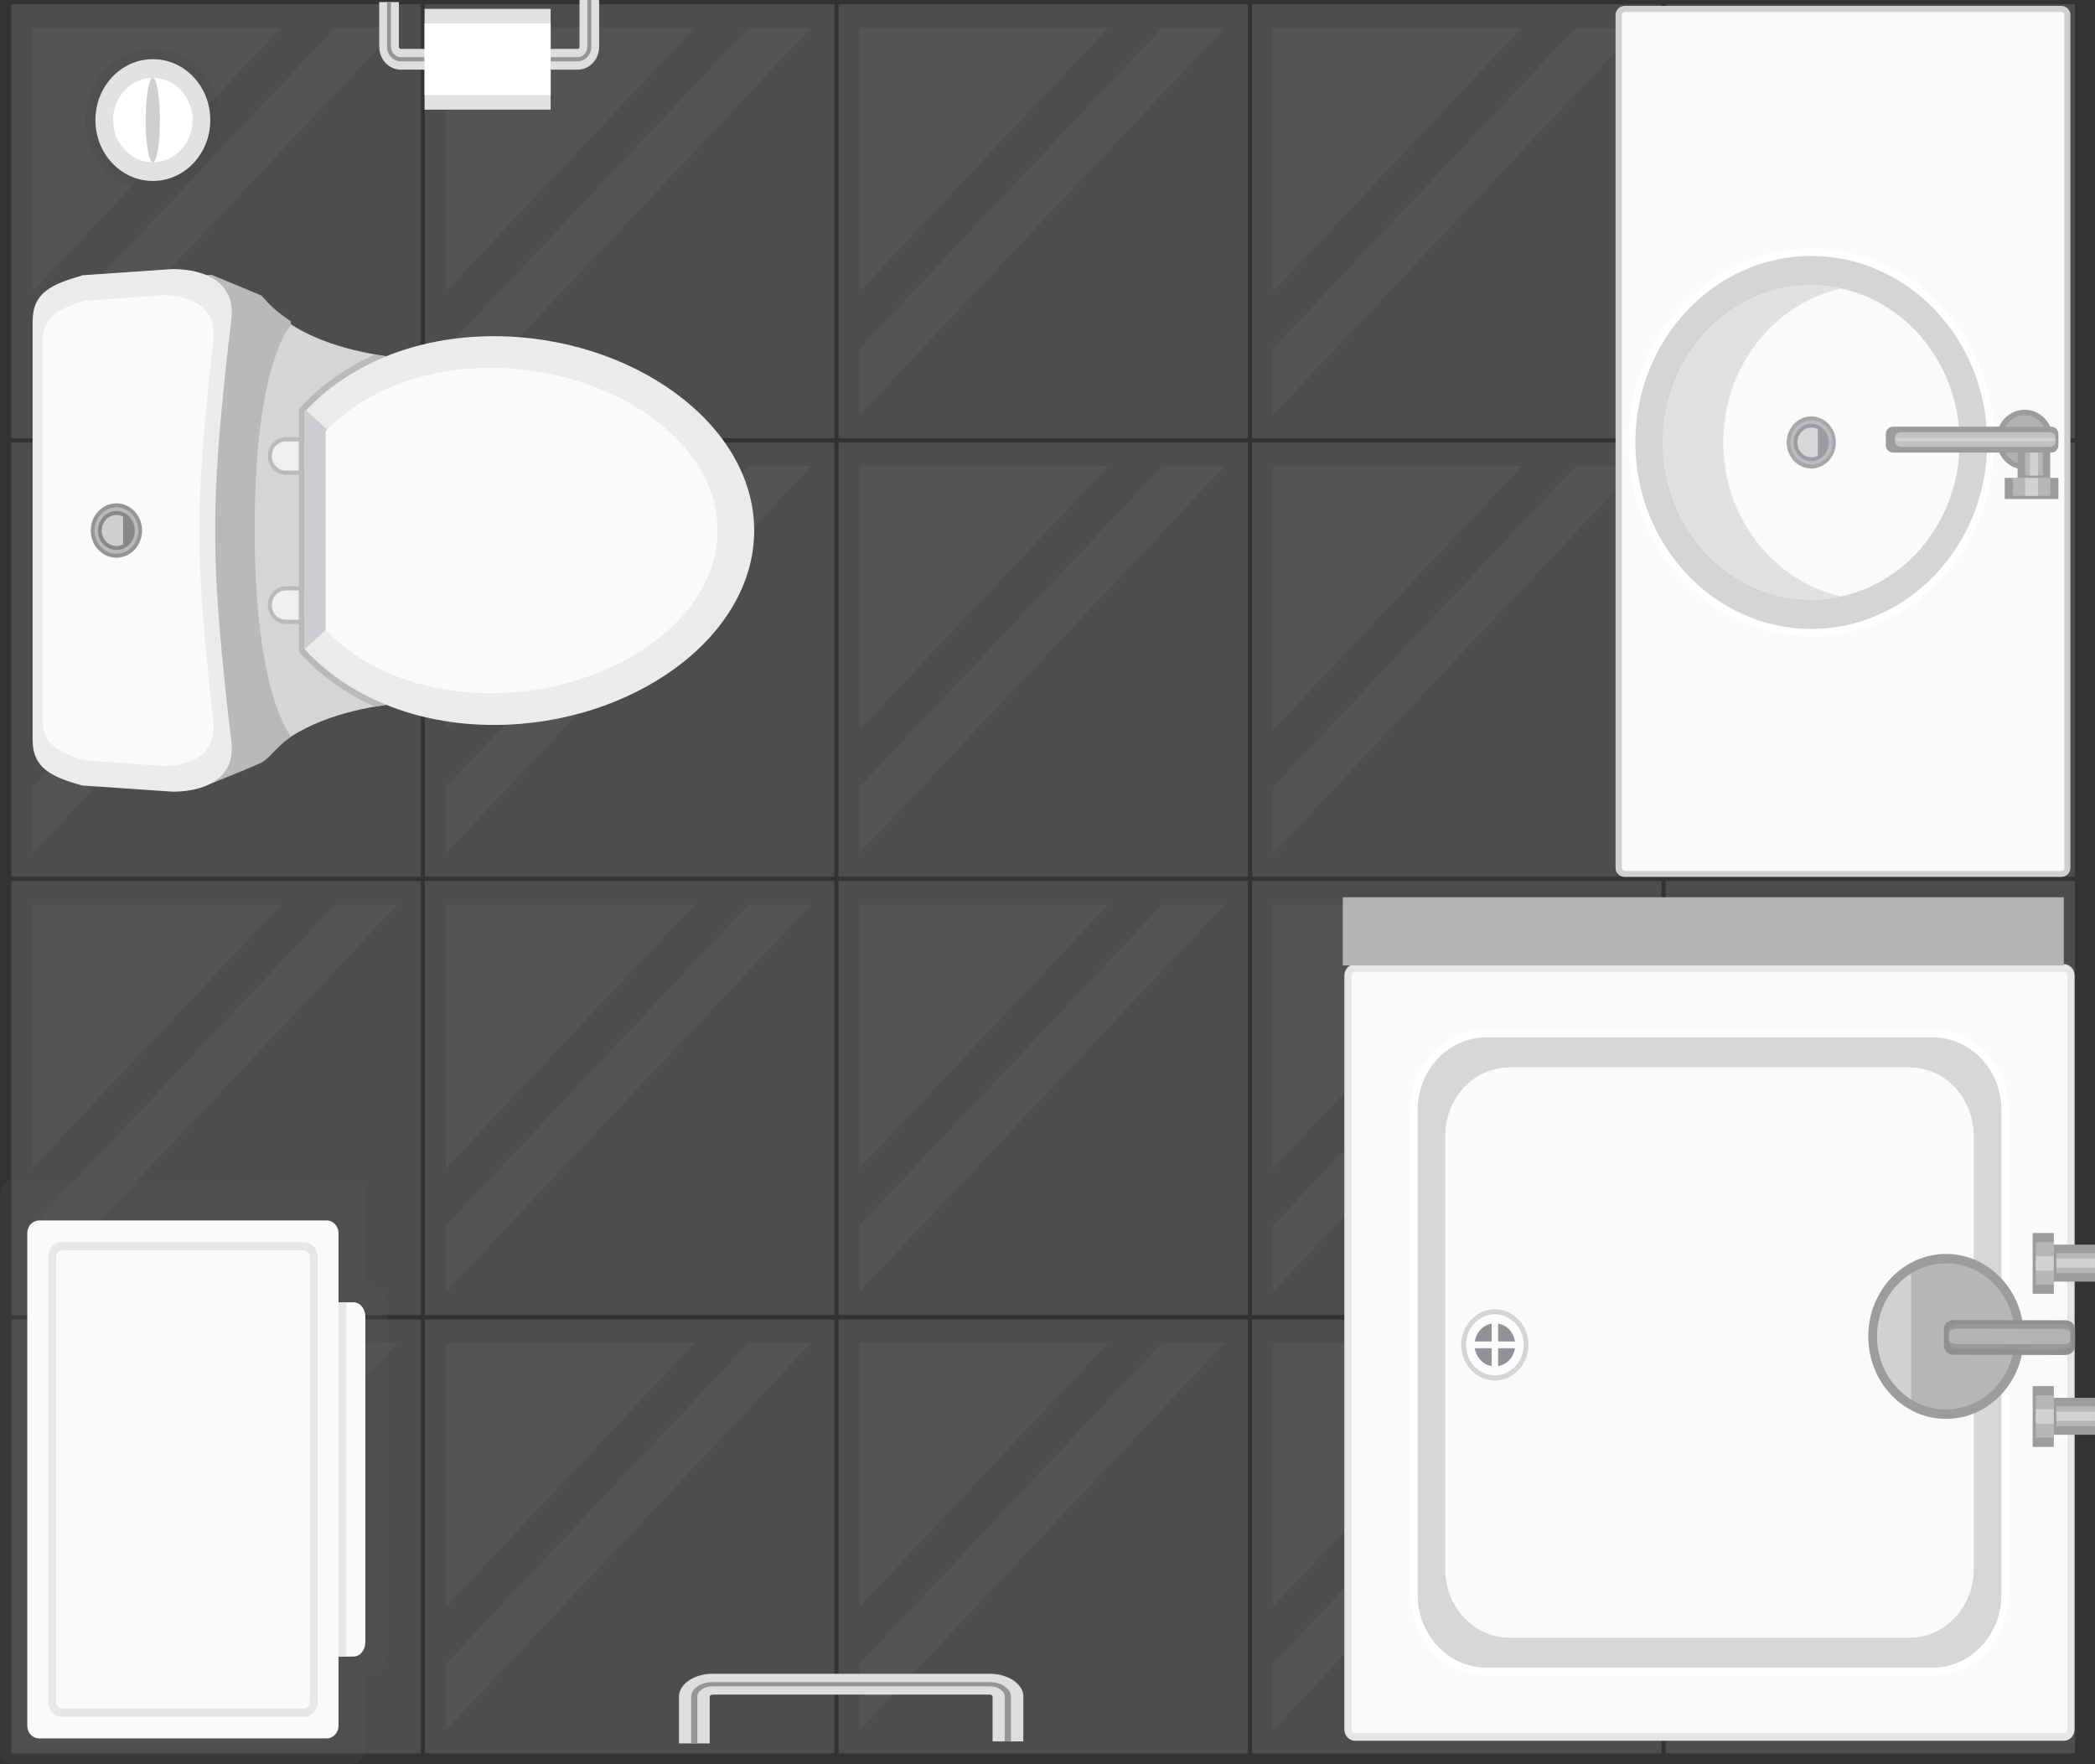 <?xml version="1.0" encoding="UTF-8"?>
<svg id="Layer_1" data-name="Layer 1" xmlns="http://www.w3.org/2000/svg" viewBox="0 0 436.95 367.91">
  <rect x="0" y="0" width="436.95" height="367.91" fill="#333333" stroke="none"/>
  <defs>
    <style>
      .cls-1 {
        fill: #d6d7d8;
      }

      .cls-2 {
        fill: #cfd0d2;
      }

      .cls-3 {
        fill: #898887;
      }

      .cls-4, .cls-5, .cls-6 {
        fill: #fff;
      }

      .cls-7 {
        fill: #dddedf;
      }

      .cls-8 {
        fill: #c0c1c2;
      }

      .cls-9 {
        fill: #e2e2e2;
      }

      .cls-10 {
        fill: #98999b;
      }

      .cls-11 {
        fill: #d0cfcf;
      }

      .cls-12 {
        fill: #4d4d4d;
      }

      .cls-13 {
        fill: #919295;
      }

      .cls-5 {
        opacity: .3;
      }

      .cls-5, .cls-14, .cls-6, .cls-15 {
        isolation: isolate;
      }

      .cls-14 {
        fill: #48443e;
      }

      .cls-14, .cls-15 {
        opacity: .2;
      }

      .cls-16 {
        opacity: .41;
      }

      .cls-17 {
        opacity: .4;
      }

      .cls-6, .cls-18 {
        opacity: .1;
      }

      .cls-15 {
        fill: #58595b;
      }

      .cls-19 {
        fill: #bab9b9;
      }

      .cls-20 {
        fill: #d1d1d2;
      }

      .cls-21 {
        fill: #8e9092;
      }

      .cls-22 {
        fill: #b6b7b8;
      }

      .cls-23 {
        fill: #b0b1b2;
        stroke: #9a9c9d;
        stroke-miterlimit: 10;
        stroke-width: 1.13px;
      }

      .cls-24 {
        fill: #9b9c9e;
      }

      .cls-25 {
        fill: #e5e6e7;
      }

      .cls-26 {
        fill: #ebebeb;
      }

      .cls-27 {
        fill: #f9fafa;
      }

      .cls-28 {
        fill: #9b9c9f;
      }

      .cls-29 {
        fill: #babcbe;
      }

      .cls-30 {
        fill: #b3b3b3;
      }

      .cls-31 {
        fill: #efefef;
      }

      .cls-32 {
        fill: #a5a7a9;
      }

      .cls-33 {
        fill: #d6d5d5;
      }

      .cls-34 {
        fill: #969594;
      }

      .cls-35 {
        fill: #e0e2e1;
      }

      .cls-36 {
        fill: #9e9e9e;
      }

      .cls-37 {
        fill: #cccdd1;
      }

      .cls-38 {
        fill: #b4b4b5;
      }
    </style>
  </defs>
  <g id="_Ñëîé_5" data-name=" Ñëîé 5">
    <g>
      <rect class="cls-12" x="2.36" y=".87" width="85.4" height="90.53"/>
      <g class="cls-16">
        <polygon class="cls-6" points="69.9 5.77 6.77 72.7 6.77 86.52 82.93 5.77 69.9 5.77"/>
        <polygon class="cls-6" points="6.77 5.77 6.77 60.77 58.64 5.77 6.77 5.77"/>
      </g>
    </g>
    <g>
      <rect class="cls-12" x="88.62" y=".87" width="85.4" height="90.53"/>
      <g class="cls-16">
        <polygon class="cls-6" points="156.16 5.77 93.02 72.7 93.02 86.52 169.19 5.77 156.16 5.77"/>
        <polygon class="cls-6" points="93.02 5.77 93.02 60.77 144.9 5.77 93.02 5.77"/>
      </g>
    </g>
    <g>
      <rect class="cls-12" x="174.88" y=".87" width="85.4" height="90.53"/>
      <g class="cls-16">
        <polygon class="cls-6" points="242.42 5.77 179.27 72.7 179.27 86.52 255.45 5.77 242.42 5.77"/>
        <polygon class="cls-6" points="179.27 5.77 179.27 60.77 231.16 5.77 179.27 5.77"/>
      </g>
    </g>
    <g>
      <rect class="cls-12" x="261.13" y=".87" width="85.4" height="90.53"/>
      <g class="cls-16">
        <polygon class="cls-6" points="328.67 5.77 265.53 72.7 265.53 86.52 341.7 5.77 328.67 5.77"/>
        <polygon class="cls-6" points="265.53 5.77 265.53 60.77 317.41 5.77 265.53 5.77"/>
      </g>
    </g>
    <g>
      <rect class="cls-12" x="347.39" y=".87" width="85.4" height="90.53"/>
      <g class="cls-16">
        <polygon class="cls-6" points="414.93 5.77 351.78 72.7 351.78 86.52 427.96 5.77 414.93 5.77"/>
        <polygon class="cls-6" points="351.78 5.77 351.78 60.77 403.67 5.77 351.78 5.77"/>
      </g>
    </g>
    <g>
      <rect class="cls-12" x="2.36" y="92.31" width="85.4" height="90.53"/>
      <g class="cls-16">
        <polygon class="cls-6" points="69.9 97.21 6.77 164.14 6.77 177.95 82.93 97.21 69.9 97.21"/>
        <polygon class="cls-6" points="6.77 97.21 6.77 152.2 58.64 97.21 6.77 97.21"/>
      </g>
    </g>
    <g>
      <rect class="cls-12" x="88.62" y="92.31" width="85.4" height="90.53"/>
      <g class="cls-16">
        <polygon class="cls-6" points="156.16 97.21 93.02 164.14 93.02 177.95 169.19 97.21 156.16 97.21"/>
        <polygon class="cls-6" points="93.02 97.21 93.02 152.2 144.9 97.21 93.02 97.21"/>
      </g>
    </g>
    <g>
      <rect class="cls-12" x="174.88" y="92.31" width="85.4" height="90.53"/>
      <g class="cls-16">
        <polygon class="cls-6" points="242.42 97.21 179.27 164.14 179.27 177.95 255.45 97.21 242.42 97.21"/>
        <polygon class="cls-6" points="179.27 97.21 179.27 152.2 231.16 97.21 179.27 97.21"/>
      </g>
    </g>
    <g>
      <rect class="cls-12" x="261.13" y="92.31" width="85.4" height="90.53"/>
      <g class="cls-16">
        <polygon class="cls-6" points="328.67 97.21 265.53 164.14 265.53 177.95 341.7 97.21 328.67 97.21"/>
        <polygon class="cls-6" points="265.53 97.21 265.53 152.2 317.41 97.21 265.53 97.21"/>
      </g>
    </g>
    <g>
      <rect class="cls-12" x="347.39" y="92.31" width="85.4" height="90.53"/>
      <g class="cls-16">
        <polygon class="cls-6" points="414.93 97.21 351.78 164.14 351.78 177.95 427.96 97.21 414.93 97.21"/>
        <polygon class="cls-6" points="351.78 97.21 351.78 152.2 403.67 97.21 351.78 97.21"/>
      </g>
    </g>
    <g>
      <rect class="cls-12" x="2.36" y="183.74" width="85.4" height="90.53"/>
      <g class="cls-16">
        <polygon class="cls-6" points="69.9 188.65 6.77 255.58 6.77 269.39 82.93 188.65 69.9 188.65"/>
        <polygon class="cls-6" points="6.77 188.65 6.77 243.64 58.64 188.65 6.77 188.65"/>
      </g>
    </g>
    <g>
      <rect class="cls-12" x="88.62" y="183.74" width="85.4" height="90.53"/>
      <g class="cls-16">
        <polygon class="cls-6" points="156.16 188.65 93.02 255.58 93.02 269.39 169.19 188.65 156.16 188.65"/>
        <polygon class="cls-6" points="93.02 188.65 93.02 243.64 144.9 188.65 93.02 188.65"/>
      </g>
    </g>
    <g>
      <rect class="cls-12" x="174.88" y="183.74" width="85.4" height="90.53"/>
      <g class="cls-16">
        <polygon class="cls-6" points="242.42 188.65 179.27 255.58 179.27 269.39 255.45 188.65 242.42 188.65"/>
        <polygon class="cls-6" points="179.27 188.65 179.27 243.64 231.16 188.65 179.27 188.65"/>
      </g>
    </g>
    <g>
      <rect class="cls-12" x="261.13" y="183.74" width="85.4" height="90.53"/>
      <g class="cls-16">
        <polygon class="cls-6" points="328.67 188.65 265.53 255.58 265.53 269.39 341.7 188.65 328.67 188.65"/>
        <polygon class="cls-6" points="265.53 188.65 265.53 243.64 317.41 188.65 265.53 188.65"/>
      </g>
    </g>
    <g>
      <rect class="cls-12" x="347.39" y="183.74" width="85.4" height="90.53"/>
      <g class="cls-16">
        <polygon class="cls-6" points="414.93 188.65 351.78 255.58 351.78 269.39 427.96 188.65 414.93 188.65"/>
        <polygon class="cls-6" points="351.78 188.65 351.78 243.64 403.67 188.65 351.78 188.65"/>
      </g>
    </g>
    <g>
      <rect class="cls-12" x="2.36" y="275.18" width="85.4" height="90.53"/>
      <g class="cls-16">
        <polygon class="cls-6" points="69.9 280.08 6.77 347.01 6.77 360.83 82.93 280.08 69.9 280.08"/>
        <polygon class="cls-6" points="6.77 280.08 6.77 335.08 58.64 280.08 6.77 280.08"/>
      </g>
    </g>
    <g>
      <rect class="cls-12" x="88.62" y="275.18" width="85.4" height="90.53"/>
      <g class="cls-16">
        <polygon class="cls-6" points="156.16 280.08 93.02 347.01 93.02 360.83 169.19 280.08 156.16 280.08"/>
        <polygon class="cls-6" points="93.02 280.08 93.02 335.08 144.9 280.08 93.02 280.08"/>
      </g>
    </g>
    <g>
      <rect class="cls-12" x="174.88" y="275.18" width="85.4" height="90.53"/>
      <g class="cls-16">
        <polygon class="cls-6" points="242.42 280.08 179.27 347.01 179.27 360.83 255.45 280.08 242.42 280.08"/>
        <polygon class="cls-6" points="179.27 280.08 179.27 335.08 231.16 280.08 179.27 280.08"/>
      </g>
    </g>
    <g>
      <rect class="cls-12" x="261.13" y="275.18" width="85.4" height="90.53"/>
      <g class="cls-16">
        <polygon class="cls-6" points="328.67 280.08 265.53 347.01 265.53 360.83 341.7 280.08 328.67 280.08"/>
        <polygon class="cls-6" points="265.53 280.08 265.53 335.08 317.41 280.08 265.53 280.08"/>
      </g>
    </g>
    <g>
      <rect class="cls-12" x="347.39" y="275.18" width="85.4" height="90.53"/>
      <g class="cls-18">
        <polygon class="cls-5" points="414.93 280.08 351.78 347.01 351.78 360.83 427.96 280.08 414.93 280.08"/>
        <polygon class="cls-5" points="351.78 280.08 351.78 335.08 403.67 280.08 351.78 280.08"/>
      </g>
    </g>
  </g>
  <g id="_Ñëîé_6" data-name=" Ñëîé 6">
    <g id="_1" data-name=" 1">
      <g>
        <path class="cls-27" d="m282.64,201.9h147.81c.83,0,1.49.72,1.49,1.59v157.22c0,.88-.67,1.59-1.49,1.59h-147.81c-.83,0-1.49-.72-1.49-1.59v-157.22c0-.88.67-1.59,1.49-1.59h0Z"/>
        <path class="cls-25" d="m280.39,360.69v-157.22c0-1.31,1.01-2.38,2.25-2.38h147.8c1.24,0,2.25,1.07,2.25,2.38v157.22c0,1.31-1.01,2.38-2.25,2.38h-147.8c-1.24,0-2.25-1.07-2.25-2.38Zm2.25-158c-.41,0-.74.35-.74.78v157.22c0,.43.33.78.74.78h147.8c.41,0,.74-.35.74-.78v-157.22c0-.43-.33-.78-.74-.78h-147.8Z"/>
      </g>
      <g>
        <path class="cls-1" d="m309.95,215.57h93.19c8.29,0,15.03,7.15,15.03,15.94v101.16c0,8.79-6.74,15.94-15.03,15.94h-93.19c-8.29,0-15.03-7.15-15.03-15.94v-101.17c0-8.79,6.74-15.94,15.03-15.94h0Z"/>
        <path class="cls-4" d="m294.17,332.68v-101.16c0-9.23,7.08-16.73,15.79-16.73h93.19c8.7,0,15.79,7.5,15.79,16.73v101.16c0,9.23-7.08,16.73-15.79,16.73h-93.19c-8.7,0-15.79-7.5-15.79-16.73Zm15.79-116.31c-7.88,0-14.28,6.79-14.28,15.13v101.16c0,8.35,6.4,15.13,14.28,15.13h93.19c7.88,0,14.28-6.79,14.28-15.13v-101.16c0-8.35-6.4-15.13-14.28-15.13h-93.19Z"/>
      </g>
      <path class="cls-27" d="m314.87,222.61h83.34c7.42,0,13.44,6.38,13.44,14.25v90.47c0,7.86-6.02,14.25-13.44,14.25h-83.33c-7.42,0-13.44-6.38-13.44-14.25v-90.47c0-7.86,6.02-14.25,13.44-14.25h0Z"/>
      <g>
        <g class="cls-17">
          <ellipse class="cls-4" cx="311.79" cy="280.49" rx="6.52" ry="6.91"/>
          <path class="cls-36" d="m304.77,280.49c0-4.1,3.15-7.43,7.01-7.43s7.01,3.33,7.01,7.43-3.14,7.43-7.01,7.43-7.01-3.33-7.01-7.43Zm1,0c0,3.52,2.69,6.37,6.01,6.37s6.01-2.86,6.01-6.37-2.69-6.37-6.01-6.37-6.01,2.86-6.01,6.37Z"/>
        </g>
        <path class="cls-13" d="m307.55,280.49c0,2.48,1.89,4.49,4.24,4.49s4.24-2.01,4.24-4.49-1.89-4.49-4.24-4.49-4.24,2.01-4.24,4.49Z"/>
        <polygon class="cls-27" points="306.53 279.79 311.12 279.79 311.12 275.1 312.46 275.1 312.46 279.79 317.3 279.79 317.3 281.2 312.46 281.2 312.46 285.98 311.12 285.98 311.12 281.2 306.53 281.2 306.53 279.79"/>
      </g>
    </g>
    <rect class="cls-30" x="280.06" y="187.14" width="150.39" height="14.22"/>
  </g>
  <g id="_Ñëîé_7" data-name=" Ñëîé 7">
    <g>
      <path class="cls-27" d="m338.9,182.26c-.72,0-1.3-.56-1.3-1.26V3.11c0-.7.58-1.26,1.3-1.26h90.99c.72,0,1.3.56,1.3,1.26v177.9c0,.7-.58,1.26-1.3,1.26h-90.99,0Z"/>
      <path class="cls-2" d="m336.95,181V3.11c0-1.04.87-1.89,1.94-1.89h90.99c1.07,0,1.94.85,1.94,1.89v177.9c0,1.04-.87,1.89-1.94,1.89h-90.99c-1.07,0-1.94-.85-1.94-1.89h0ZM430.55,3.11c0-.34-.29-.63-.65-.63h-90.99c-.36,0-.65.28-.65.63v177.9c0,.34.29.63.65.63h90.99c.36,0,.65-.28.65-.63V3.11h0Z"/>
    </g>
    <g>
      <ellipse class="cls-33" cx="377.78" cy="92.28" rx="37.41" ry="39.65"/>
      <path class="cls-4" d="m339.65,92.28c0-22.29,17.1-40.43,38.13-40.43s38.13,18.13,38.13,40.43-17.1,40.43-38.13,40.43-38.13-18.13-38.13-40.43Zm74.82,0c0-21.45-16.46-38.89-36.69-38.89s-36.69,17.45-36.69,38.89,16.46,38.89,36.69,38.89,36.69-17.45,36.69-38.89Z"/>
    </g>
    <ellipse class="cls-27" cx="377.78" cy="92.28" rx="30.93" ry="32.78"/>
    <path class="cls-35" d="m359.42,92.28c0-15.82,10.58-29.03,24.65-32.1-2.02-.44-4.13-.68-6.28-.68-17.08,0-30.93,14.68-30.93,32.78s13.84,32.78,30.93,32.78c2.15,0,4.26-.24,6.28-.68-14.07-3.08-24.65-16.28-24.65-32.1Z"/>
    <g>
      <g>
        <path class="cls-29" d="m382.54,92.28c0-2.78-2.13-5.04-4.74-5.04s-4.74,2.25-4.74,5.04,2.13,5.04,4.74,5.04,4.74-2.25,4.74-5.04Z"/>
        <path class="cls-32" d="m382.91,92.28c0,3-2.29,5.43-5.13,5.43s-5.13-2.44-5.13-5.43,2.29-5.43,5.13-5.43,5.13,2.44,5.13,5.43Zm-.74,0c0-2.56-1.96-4.63-4.37-4.63s-4.37,2.08-4.37,4.63,1.96,4.63,4.37,4.63,4.37-2.08,4.37-4.63Z"/>
      </g>
      <g>
        <path class="cls-1" d="m381.09,92.28c0-1.94-1.47-3.51-3.31-3.51s-3.31,1.57-3.31,3.51,1.47,3.51,3.31,3.51,3.31-1.57,3.31-3.51Z"/>
        <path class="cls-28" d="m381.46,92.28c0,2.15-1.65,3.89-3.67,3.89s-3.67-1.75-3.67-3.89,1.65-3.89,3.67-3.89,3.67,1.75,3.67,3.89Zm-.74,0c0-1.71-1.32-3.11-2.93-3.11s-2.93,1.4-2.93,3.11,1.32,3.11,2.93,3.11,2.93-1.4,2.93-3.11Z"/>
      </g>
      <path class="cls-28" d="m379.14,95.47v-6.37c1.14.55,1.94,1.77,1.94,3.19s-.8,2.64-1.94,3.19Z"/>
    </g>
    <g>
      <path class="cls-23" d="m422.28,97.34c-2.95,0-5.34-2.53-5.34-5.66s2.39-5.66,5.34-5.66,5.34,2.53,5.34,5.66-2.39,5.66-5.34,5.66Z"/>
      <rect class="cls-24" x="420.8" y="91.17" width="6.8" height="9.03"/>
      <rect class="cls-22" x="422.37" y="91.17" width="3.7" height="8"/>
      <rect class="cls-20" x="423.36" y="91.17" width="1.7" height="8"/>
      <path class="cls-24" d="m394.78,88.99h33.08c.8,0,1.46.7,1.46,1.55v2.3c0,.85-.65,1.55-1.46,1.55h-33.08c-.8,0-1.46-.7-1.46-1.55v-2.3c0-.85.65-1.55,1.46-1.55Z"/>
      <path class="cls-8" d="m396.61,93.23c-.75,0-1.36-.4-1.36-.89v-1.32c0-.49.61-.89,1.36-.89h30.73c.75,0,1.36.4,1.36.89v1.32c0,.49-.61.89-1.36.89h-30.73Z"/>
      <path class="cls-20" d="m396.61,92.05c-.75,0-1.36-.09-1.36-.21v-.31c0-.11.61-.21,1.36-.21h30.73c.75,0,1.36.09,1.36.21v.31c0,.11-.61.21-1.36.21h-30.73Z"/>
      <rect class="cls-24" x="418.13" y="99.68" width="11.19" height="4.39"/>
      <rect class="cls-22" x="419.84" y="99.68" width="7.78" height="3.74"/>
      <rect class="cls-20" x="422.39" y="99.68" width="2.67" height="3.74"/>
    </g>
  </g>
  <g id="_Ñëîé_9" data-name=" Ñëîé 9">
    <path class="cls-33" d="m36.13,68.51v84.27c0,6.02,2.37,10.54,8.05,10.54l10.31-4.29c1.24-1.01,7.54-11.19,33.45-12.78l-4.74-35.6,4.74-35.6c-25.9-1.61-32.22-11.77-33.45-12.78l-10.31-4.29c-5.68,0-8.05,4.52-8.05,10.54h0v-.02Z"/>
    <path class="cls-19" d="m36.13,67.87v84.93c0,6.02,2.37,10.54,8.05,10.54,0,0,7.8-3.06,10.31-4.29,1.84-.91,2.77-2.94,6.18-5.4,0-.28-7.54-8.39-7.56-43.32.02-34.92,7.54-42.46,7.54-42.46,0-.29,0-.57.02-.85-4.01-2.58-5.63-4.93-6.18-5.4l-10.31-4.29c-5.68,0-8.05,4.52-8.05,10.54Z"/>
    <g>
      <path class="cls-31" d="m63.55,122.71c1.82,0,3.29,1.56,3.29,3.49h0c0,1.93-1.47,3.49-3.29,3.49h-3.97c-1.82,0-3.29-1.56-3.29-3.49h0c0-1.93,1.47-3.49,3.29-3.49h3.97Z"/>
      <path class="cls-19" d="m67.24,126.2c0,2.16-1.66,3.92-3.7,3.92h-3.97c-2.04,0-3.7-1.76-3.7-3.92s1.66-3.92,3.7-3.92h3.97c2.04,0,3.7,1.76,3.7,3.92Zm-10.55,0c0,1.68,1.29,3.05,2.88,3.05h3.97c1.59,0,2.88-1.37,2.88-3.05s-1.29-3.05-2.88-3.05h-3.97c-1.59,0-2.88,1.37-2.88,3.05Z"/>
    </g>
    <g>
      <path class="cls-31" d="m63.55,98.59c1.82,0,3.29-1.56,3.29-3.49h0c0-1.93-1.47-3.49-3.29-3.49h-3.97c-1.82,0-3.29,1.56-3.29,3.49h0c0,1.93,1.47,3.49,3.29,3.49h3.97Z"/>
      <path class="cls-19" d="m67.24,95.11c0,2.16-1.66,3.92-3.7,3.92h-3.97c-2.04,0-3.7-1.76-3.7-3.92s1.66-3.92,3.7-3.92h3.97c2.04,0,3.7,1.76,3.7,3.92Zm-10.55,0c0,1.68,1.29,3.05,2.88,3.05h3.97c1.59,0,2.88-1.37,2.88-3.05s-1.29-3.05-2.88-3.05h-3.97c-1.59,0-2.88,1.37-2.88,3.05Z"/>
    </g>
    <path class="cls-26" d="m63.55,85.89v49.54c8.78,9.58,22.79,15.77,39.47,15.77,28.62,0,54.28-18.15,54.28-40.54s-25.67-40.54-54.28-40.54c-16.69,0-30.7,6.17-39.47,15.77h0Z"/>
    <path class="cls-19" d="m62.32,85.89v49.54c0,.34.13.67.35.92,4.22,4.61,9.51,8.34,15.52,11.05.77-.13,1.55-.26,2.37-.38-6.79-2.75-12.57-6.73-17.02-11.58v-49.54c4.44-4.85,10.22-8.83,17.02-11.58-.81-.11-1.6-.25-2.37-.38-6.02,2.7-11.3,6.44-15.52,11.05-.22.25-.35.57-.35.92v-.02Z"/>
    <path class="cls-37" d="m63.85,85.56l4.09,3.77.27.3c-.1.09-.18.18-.27.28v41.47l-4.39,4.04v-49.54c.1-.1.2-.21.3-.32Z"/>
    <path class="cls-27" d="m102.35,76.72c24.94,0,47.31,15.19,47.31,33.93s-22.37,33.93-47.31,33.93c-14.56,0-26.77-5.18-34.41-13.19v-41.47c.1-.1.18-.19.27-.28,7.67-7.86,19.76-12.92,34.14-12.92h0Z"/>
    <path class="cls-26" d="m17.08,57.47c-6.37,1.84-10.28,3.56-10.28,9.58v87.19c0,6.02,3.91,7.75,10.28,9.58l18.92,1.3c5.68,0,13.57-2.04,12.19-11.05,0,0-3.29-26.24-3.29-40.83v-5.24c0-14.59,3.29-40.83,3.29-40.83,1.38-9.01-6.52-11.05-12.19-11.05l-18.92,1.3v.04Z"/>
    <path class="cls-27" d="m17.7,62.74c-5.48,1.65-8.83,3.21-8.83,8.64v78.56c0,5.43,3.36,6.98,8.83,8.64l16.26,1.18c4.88,0,11.67-1.83,10.48-9.95,0,0-2.83-23.64-2.83-36.79v-4.71c0-13.15,2.83-36.79,2.83-36.79,1.18-8.12-5.61-9.95-10.48-9.95l-16.26,1.18h0Z"/>
    <g>
      <g>
        <path class="cls-19" d="m29.23,110.65c0-2.9-2.22-5.26-4.96-5.26s-4.96,2.35-4.96,5.26,2.22,5.26,4.96,5.26,4.96-2.35,4.96-5.26Z"/>
        <path class="cls-34" d="m29.63,110.65c0,3.12-2.4,5.67-5.35,5.67s-5.35-2.54-5.35-5.67,2.4-5.67,5.35-5.67,5.35,2.54,5.35,5.67Zm-.78,0c0-2.67-2.05-4.84-4.57-4.84s-4.57,2.17-4.57,4.84,2.05,4.84,4.57,4.84,4.57-2.17,4.57-4.84Z"/>
      </g>
      <g>
        <path class="cls-11" d="m27.73,110.65c0-2.02-1.54-3.66-3.45-3.66s-3.45,1.64-3.45,3.66,1.54,3.66,3.45,3.66,3.45-1.64,3.45-3.66Z"/>
        <path class="cls-3" d="m28.12,110.65c0,2.25-1.73,4.06-3.84,4.06s-3.85-1.82-3.85-4.06,1.73-4.07,3.85-4.07,3.84,1.82,3.84,4.07Zm-.78,0c0-1.8-1.38-3.25-3.06-3.25s-3.06,1.46-3.06,3.25,1.38,3.24,3.06,3.24,3.06-1.46,3.06-3.24Z"/>
      </g>
      <path class="cls-3" d="m25.68,113.99v-6.65c1.19.57,2.03,1.84,2.03,3.33s-.84,2.75-2.03,3.33h0Z"/>
    </g>
  </g>
  <g id="_Ñëîé_10" data-name=" Ñëîé 10">
    <g>
      <ellipse class="cls-24" cx="405.88" cy="278.73" rx="16.22" ry="17.2"/>
      <ellipse class="cls-22" cx="405.88" cy="278.73" rx="14.37" ry="15.24"/>
      <path class="cls-20" d="m398.62,265.6c-4.26,2.65-7.12,7.53-7.12,13.14s2.86,10.49,7.12,13.14v-26.28h0Z"/>
      <g>
        <path class="cls-21" d="m430.71,275.36c1.15,0,2.08.79,2.08,1.79v3.68c0,.97-.94,1.78-2.09,1.78l-23.18-.05c-1.15,0-2.08-.79-2.08-1.79v-3.68c0-.98.94-1.78,2.09-1.78l23.18.05h0Z"/>
        <path class="cls-10" d="m429.89,276.16c1.06,0,1.92.58,1.92,1.29v2.66c0,.71-.87,1.29-1.93,1.29l-21.45-.05c-1.06,0-1.92-.58-1.92-1.29v-2.66c0-.71.87-1.29,1.93-1.28l21.45.05h0Z"/>
        <path class="cls-38" d="m429.88,277.17c1.06,0,1.93.36,1.92.79v1.63c0,.43-.86.78-1.93.78l-21.45-.05c-1.06,0-1.93-.36-1.92-.79v-1.63c0-.43.87-.78,1.93-.78l21.45.05h0Z"/>
      </g>
    </g>
    <g>
      <rect class="cls-24" x="427.85" y="291.53" width="9.1" height="7.71"/>
      <rect class="cls-22" x="428.89" y="293.3" width="8.05" height="4.18"/>
      <rect class="cls-20" x="428.89" y="294.42" width="8.05" height="1.93"/>
      <g>
        <rect class="cls-24" x="423.95" y="289.1" width="4.41" height="12.68"/>
        <rect class="cls-22" x="424.6" y="291.03" width="3.77" height="8.82"/>
        <rect class="cls-20" x="424.6" y="293.92" width="3.77" height="3.03"/>
      </g>
    </g>
    <g>
      <rect class="cls-24" x="427.85" y="259.59" width="9.1" height="7.71"/>
      <rect class="cls-22" x="428.89" y="261.35" width="8.05" height="4.18"/>
      <rect class="cls-20" x="428.89" y="262.48" width="8.05" height="1.93"/>
      <g>
        <rect class="cls-24" x="423.95" y="257.16" width="4.41" height="12.68"/>
        <rect class="cls-22" x="424.6" y="259.09" width="3.77" height="8.82"/>
        <rect class="cls-20" x="424.6" y="261.99" width="3.77" height="3.03"/>
      </g>
    </g>
  </g>
  <g id="_Ñëîé_11" data-name=" Ñëîé 11">
    <g id="w-mashine">
      <path class="cls-15" d="m76.3,364.98v-16.02c2.39-.07,4.3-1.5,4.3-3.27v-74.27c0-1.77-1.91-3.2-4.3-3.27v-19.15c0-1.62-1.29-2.94-2.89-2.94H2.89c-1.6,0-2.89,1.31-2.89,2.94v115.98c0,1.62,1.29,2.94,2.89,2.94h70.52c1.6,0,2.89-1.31,2.89-2.94h0Z"/>
      <path class="cls-27" d="m70.6,359.97v-14.47h3.14c1.36,0,2.46-1.34,2.46-3v-67.88c0-1.65-1.1-3-2.46-3h-3.14v-14.46c0-1.44-1.1-2.61-2.46-2.61H8.15c-1.36,0-2.46,1.17-2.46,2.61v102.8c0,1.44,1.1,2.61,2.46,2.61h59.99c1.36,0,2.46-1.17,2.46-2.61h0Z"/>
      <path class="cls-25" d="m10.04,354.88v-92.62c0-1.78,1.3-3.21,2.89-3.21h50.45c1.59,0,2.89,1.44,2.89,3.21v92.62c0,1.78-1.3,3.21-2.89,3.21H12.93c-1.59,0-2.89-1.44-2.89-3.21Zm54.59-92.62c0-.81-.57-1.47-1.25-1.47H12.93c-.69,0-1.25.66-1.25,1.47v92.62c0,.81.57,1.47,1.25,1.47h50.45c.69,0,1.25-.66,1.25-1.47v-92.62Z"/>
      <rect class="cls-25" x="70.6" y="271.63" width="1.64" height="73.88"/>
    </g>
  </g>
  <g id="_Ñëîé_2" data-name=" Ñëîé 2">
    <g id="_Ñëîé_8" data-name=" Ñëîé 8">
      <g id="t-paper">
        <g>
          <path class="cls-7" d="m79.09,9.75V.43h4.1v9.33c0,.24.19.43.41.43h36.86c.22,0,.41-.2.41-.43V0h4.1v9.75c0,2.64-2.02,4.78-4.51,4.78h-36.86c-2.49,0-4.5-2.15-4.5-4.78h0Z"/>
          <path class="cls-34" d="m80.72,9.75V.43h.82v9.33c0,1.19.92,2.17,2.05,2.17h36.86c1.13,0,2.05-.97,2.05-2.17V0h.82v9.75c0,1.67-1.29,3.04-2.87,3.04h-36.86c-1.58,0-2.87-1.37-2.87-3.04h0Z"/>
        </g>
        <rect class="cls-9" x="88.55" y="1.85" width="26.3" height="21.02"/>
        <rect class="cls-4" x="88.55" y="4.92" width="26.3" height="14.9"/>
      </g>
      <g>
        <path class="cls-14" d="m17.87,25.04c0-8.2,6.27-14.85,14.01-14.85s14.01,6.64,14.01,14.85-6.27,14.85-14.01,14.85-14.01-6.64-14.01-14.85Z"/>
        <path class="cls-9" d="m19.9,25.04c0-7.01,5.36-12.7,11.98-12.7s11.98,5.68,11.98,12.7-5.36,12.7-11.98,12.7-11.98-5.68-11.98-12.7Z"/>
        <path class="cls-4" d="m23.59,25.04c0-4.85,3.72-8.79,8.29-8.79s8.29,3.94,8.29,8.79-3.72,8.79-8.29,8.79-8.29-3.94-8.29-8.79Z"/>
        <path class="cls-11" d="m30.38,25.04c0-4.85.66-8.79,1.49-8.79s1.49,3.94,1.49,8.79-.66,8.79-1.49,8.79-1.49-3.94-1.49-8.79Z"/>
      </g>
    </g>
    <g>
      <path class="cls-7" d="m213.43,353.87v9.33h-6.41v-9.33c0-.24-.29-.43-.64-.43h-57.72c-.35,0-.64.2-.64.43v9.75h-6.41v-9.75c0-2.64,3.17-4.78,7.06-4.78h57.72c3.9,0,7.06,2.15,7.06,4.78h-.02Z"/>
      <path class="cls-34" d="m210.85,353.87v9.33h-1.28v-9.33c0-1.19-1.44-2.17-3.2-2.17h-57.72c-1.77,0-3.21.97-3.21,2.17v9.75h-1.28v-9.75c0-1.67,2.01-3.04,4.49-3.04h57.72c2.48,0,4.49,1.37,4.49,3.04h0Z"/>
    </g>
  </g>
</svg>